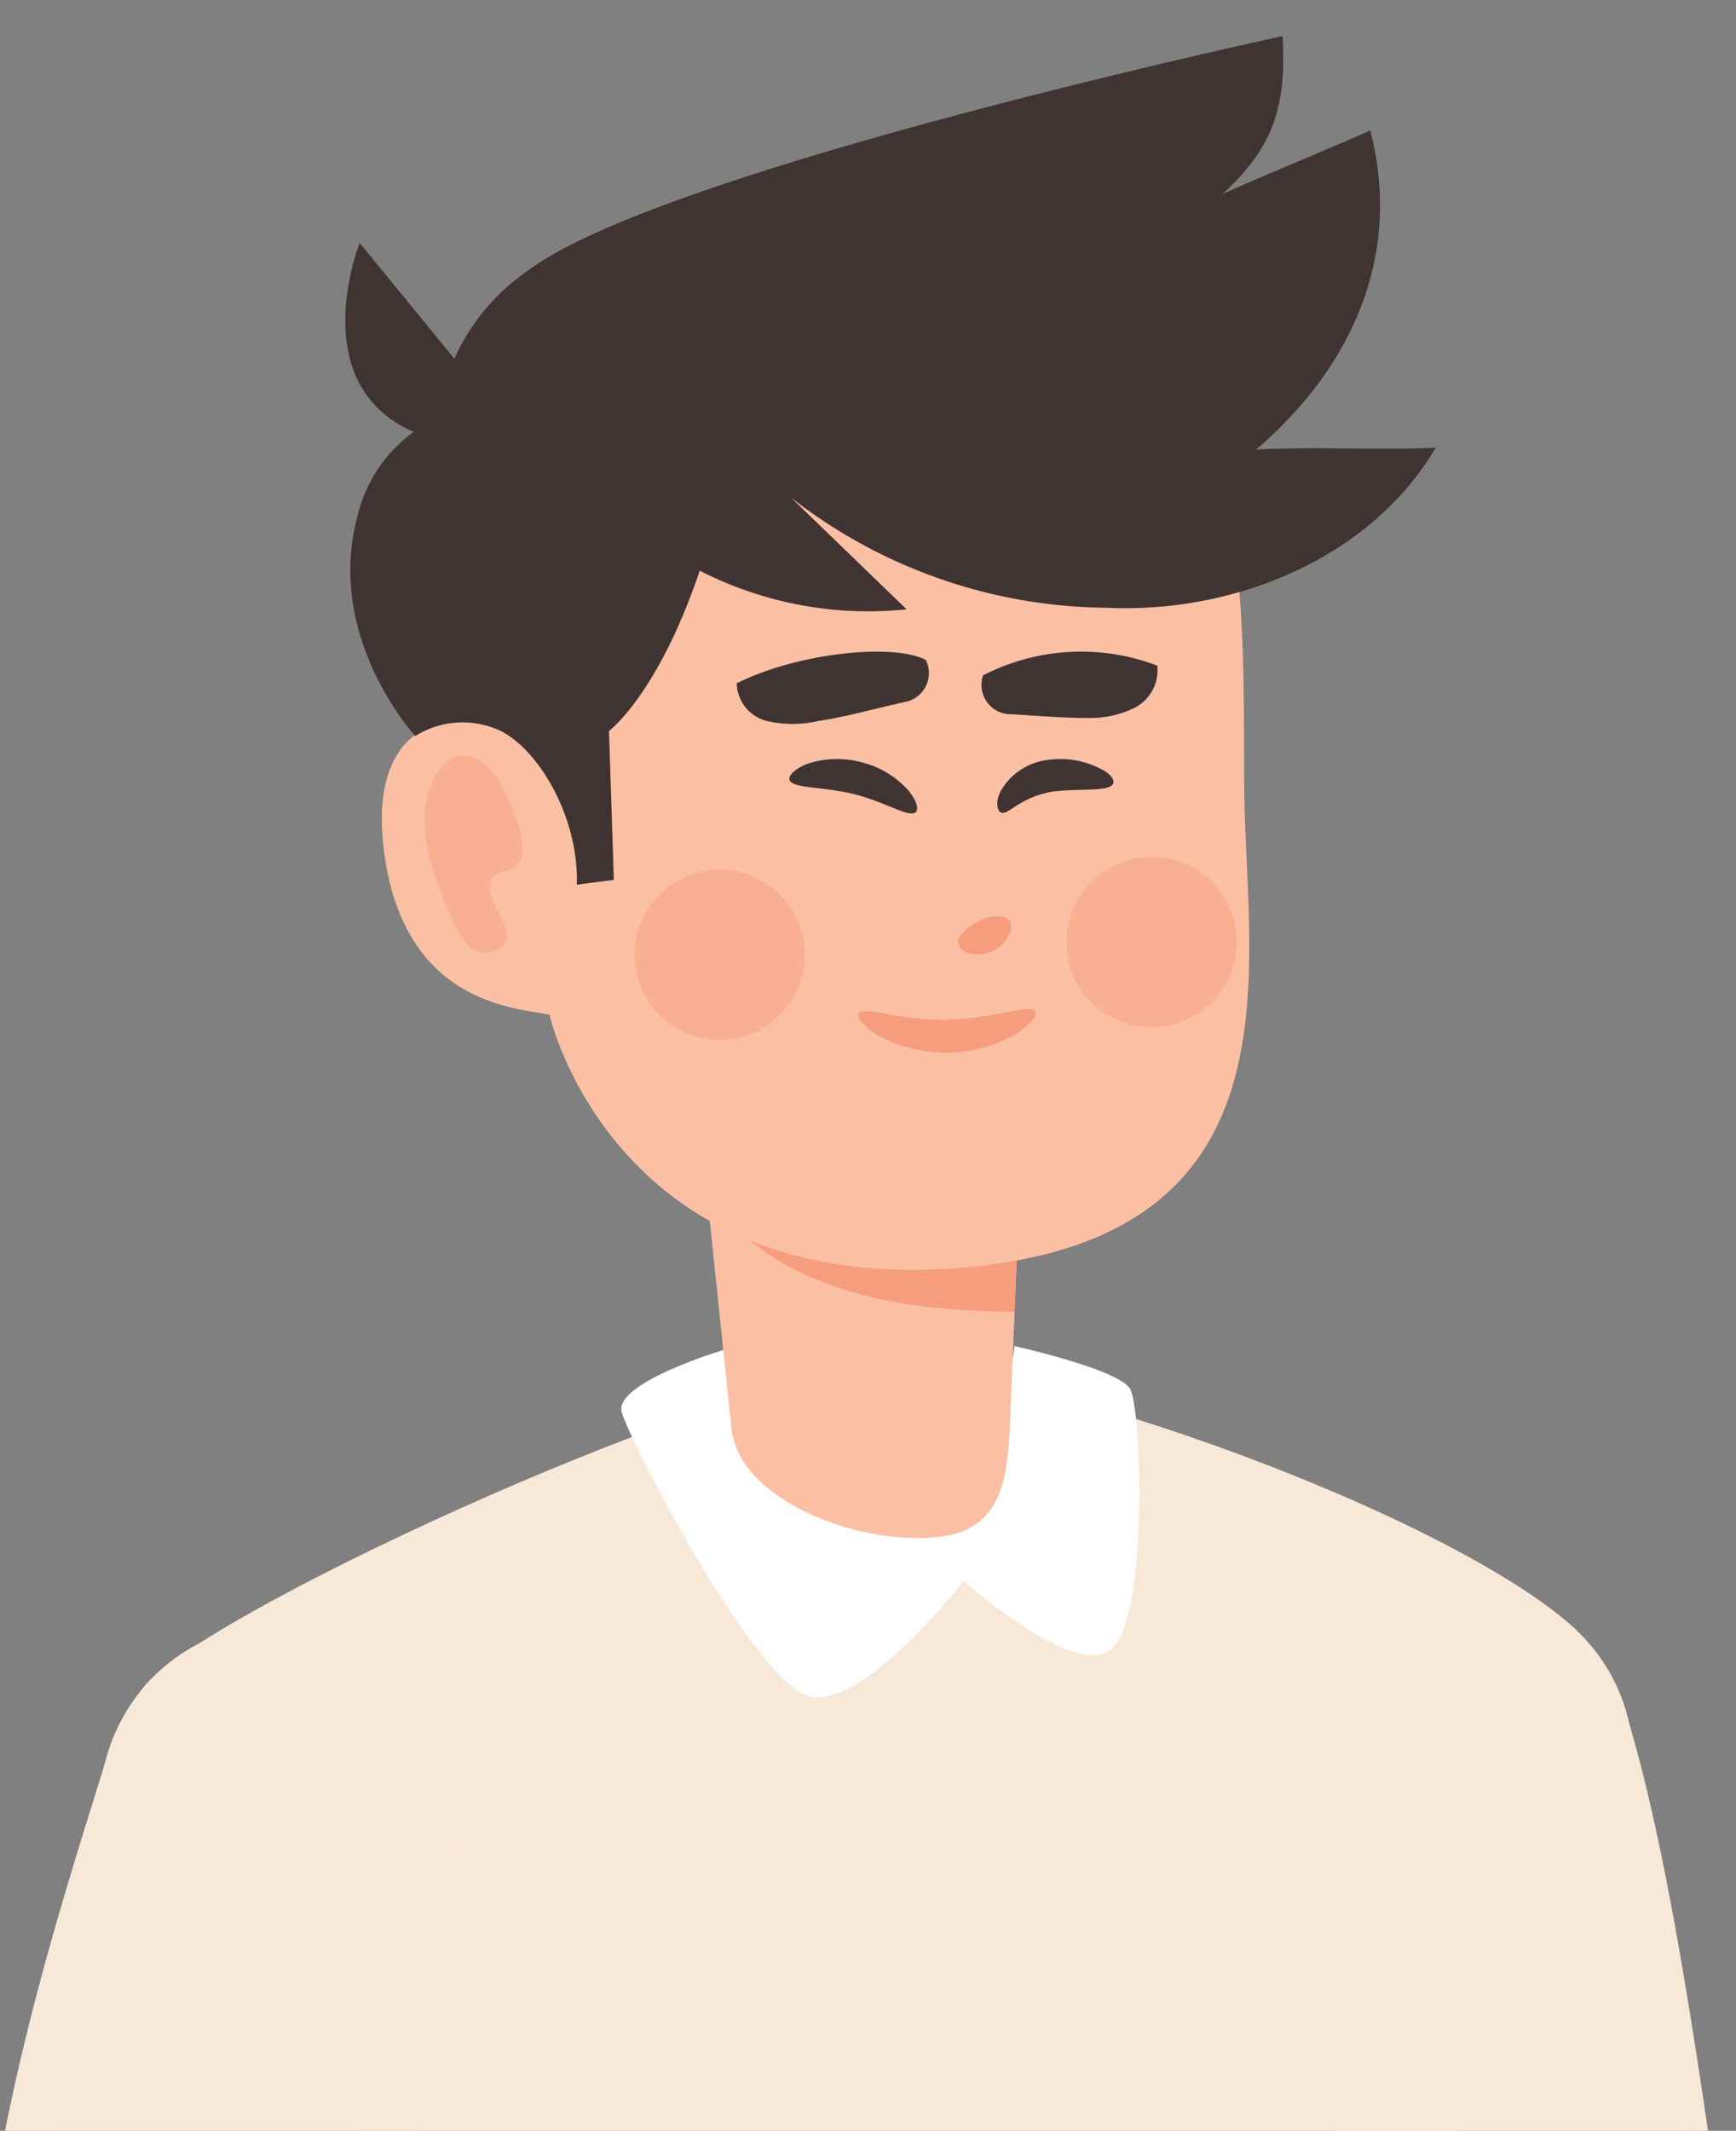 <svg id="Layer_1" data-name="Layer 1" xmlns="http://www.w3.org/2000/svg" viewBox="0 0 75 92"><rect x="0" y="0" width="75" height="92" fill="#808080" stroke="none"/><defs><style>.cls-1{fill:#fbc0a4;}.cls-2{fill:#f8e8d8;}.cls-3{fill:#fff;}.cls-4{fill:#f69d7d;}.cls-5{fill:#403433;}.cls-6{fill:#f9b092;}</style></defs><circle class="cls-1" cx="62.72" cy="76.1" r="7.85"/><path class="cls-1" d="M55.12,78.06c2.76,12.76,5,32.61,5.19,35.47H73.62S73.56,85,70.26,74Z"/><path class="cls-2" d="M59.8,106.81c-.93-6.51-2.86-20.32-4.68-28.75h0A7.84,7.84,0,0,1,70.26,74h0c2,6.52,3.36,16.6,5,28.42C71.12,104.88,61.19,106.59,59.8,106.81Z"/><circle class="cls-2" cx="62.72" cy="76.1" r="7.85" transform="translate(-26.27 118.61) rotate(-76.04)"/><circle class="cls-2" cx="12.16" cy="78.03" r="7.85" transform="translate(-66.6 72.14) rotate(-76.87)"/><path class="cls-2" d="M13.62,82.58l5.16,25.49L14.84,140.3s25,9.47,50.59,1.51c0,0-1.35-37.23-3.74-66.42l6.43-5c-5.64-5.24-25.48-12.18-31-11.3C28.34,60.5,6.61,70.76,6,73.22Z"/><path class="cls-3" d="M31.34,58.26s7.43,8.24,9.49,7.7,3-7.84,3-7.84,4.52,1,5,1.86.78,9.55-.73,11.14-6.47-2.87-6.47-2.87-4.25,5.51-6.62,5-7.8-11-8.15-12.28S31.34,58.26,31.34,58.26Z"/><circle class="cls-1" cx="12.16" cy="78.03" r="7.85" transform="translate(-66.6 72.14) rotate(-76.87)"/><path class="cls-1" d="M19.75,80c-2.76,12.76-5,32.61-5.19,35.47H1.25s.07-28.58,3.36-39.58Z"/><path class="cls-2" d="M16.39,108.72S17.93,88.42,19.75,80h0A7.84,7.84,0,0,0,4.61,75.88h0c-2,6.52-5.7,17.44-5.7,28.29C-1.09,104.17,7.91,109.53,16.39,108.72Z"/><path class="cls-1" d="M31.6,61.67l-2-19.15L44.22,50l-.14.7-.4,9.63c-.12,2.76,0,5.54-2.9,6h0C37.31,66.84,31.93,64.84,31.6,61.67Z"/><path class="cls-4" d="M43.83,56.63l.25-6,.14-.7L29.63,42.52l.93,9C33.17,55.47,38.32,56.65,43.83,56.63Z"/><path class="cls-1" d="M53.76,34.39c-.06-4.56.21-11.12-1.61-15.9h0a9.44,9.44,0,0,0-3.85-4.92c-2-1.44-4.79-2.37-9-2.7-8.79-.71-14.5,2.59-18.32,8.31C18.15,23.42,19.36,29,19.94,31c-1.62.15-3.88,1.13-3.37,5.58.79,6.8,5.72,6.93,7.17,7.23,0,0,2.71,12.1,17.64,10.94S53.87,42.06,53.76,34.39Z"/><path class="cls-5" d="M48.1,33.8c-.1.42-1.42.22-2.63.38a4,4,0,0,0-1.43.53c-.35.2-.58.43-.77.38s-.3-.47,0-1a2.73,2.73,0,0,1,2-1.28,3.82,3.82,0,0,1,2.17.33C47.91,33.35,48.15,33.62,48.1,33.8Z"/><path class="cls-5" d="M39.56,35.07c-.31.25-1.32-.46-2.7-.79s-2.6-.23-2.75-.6c-.06-.18.21-.48.77-.7a4.07,4.07,0,0,1,2.33-.07,4,4,0,0,1,2,1.18C39.61,34.55,39.7,34.94,39.56,35.07Z"/><path class="cls-6" d="M53.43,40.53A3.68,3.68,0,1,1,49.59,37,3.68,3.68,0,0,1,53.43,40.53Z"/><path class="cls-6" d="M34.77,41.05a3.68,3.68,0,1,1-3.84-3.5A3.69,3.69,0,0,1,34.77,41.05Z"/><path class="cls-6" d="M18.52,34.14c-.52,1.8.22,3.7.94,5.43a3,3,0,0,0,.91,1.36,1,1,0,0,0,1.46-.23c.23-.49-.12-1-.39-1.5s-.42-1.16,0-1.45c.21-.14.48-.13.7-.25.49-.25.48-.94.36-1.47a8.38,8.38,0,0,0-.81-2.1c-.36-.65-.92-1.31-1.66-1.3S18.73,33.4,18.52,34.14Z"/><path class="cls-4" d="M37.09,43.76c.22-.35,1.8.32,3.82.27s3.59-.7,3.82-.37c.1.16-.19.58-.86,1a6.14,6.14,0,0,1-5.9.07C37.29,44.32,37,43.92,37.09,43.76Z"/><path class="cls-4" d="M43.48,39.62a.51.51,0,0,1,.16.62,1.49,1.49,0,0,1-1.86.89c-.29-.12-.41-.33-.38-.52.09-.38.5-.63.88-.83A1.53,1.53,0,0,1,43.48,39.62Z"/><path class="cls-5" d="M54.27,19.41c4-3.43,6.36-8.23,4.93-13.78C57,6.61,55,7.4,52.81,8.38c2.27-2.05,2.77-3.91,2.6-6.82,0,0-26.91,5.78-32.62,10.14a9.09,9.09,0,0,0-3.16,3.79l-4.09-5s-2.44,6.07,2.33,8.16a6.28,6.28,0,0,0-2.46,3.78c-1.32,5.17,2.53,9.35,2.53,9.35a3.86,3.86,0,0,1,3.41-.34c1.73.61,3.67,3.7,3.57,6.76l1.6-.21-.21-6.43s2.11-1.56,3.92-6.92a16,16,0,0,0,8.94,1.67l-5-4.83a22.45,22.45,0,0,0,13.6,4.76c5.55.27,11.44-2.13,14.26-6.91C59.67,19.44,56.65,19.28,54.27,19.41Z"/><path class="cls-5" d="M40,28.5v0c-1.28-.71-5.37-.38-8.17,1a1.71,1.71,0,0,0,1.3,1.63,4.94,4.94,0,0,0,2.23,0c1.3-.2,2.49-.55,3.74-.82A1.27,1.27,0,0,0,40,28.5Z"/><path class="cls-5" d="M42.47,29.16h0A9.27,9.27,0,0,1,50,28.74a1.83,1.83,0,0,1-1,1.83A4.35,4.35,0,0,1,47,31c-1.14,0-2.21-.1-3.31-.16A1.27,1.27,0,0,1,42.47,29.16Z"/></svg>